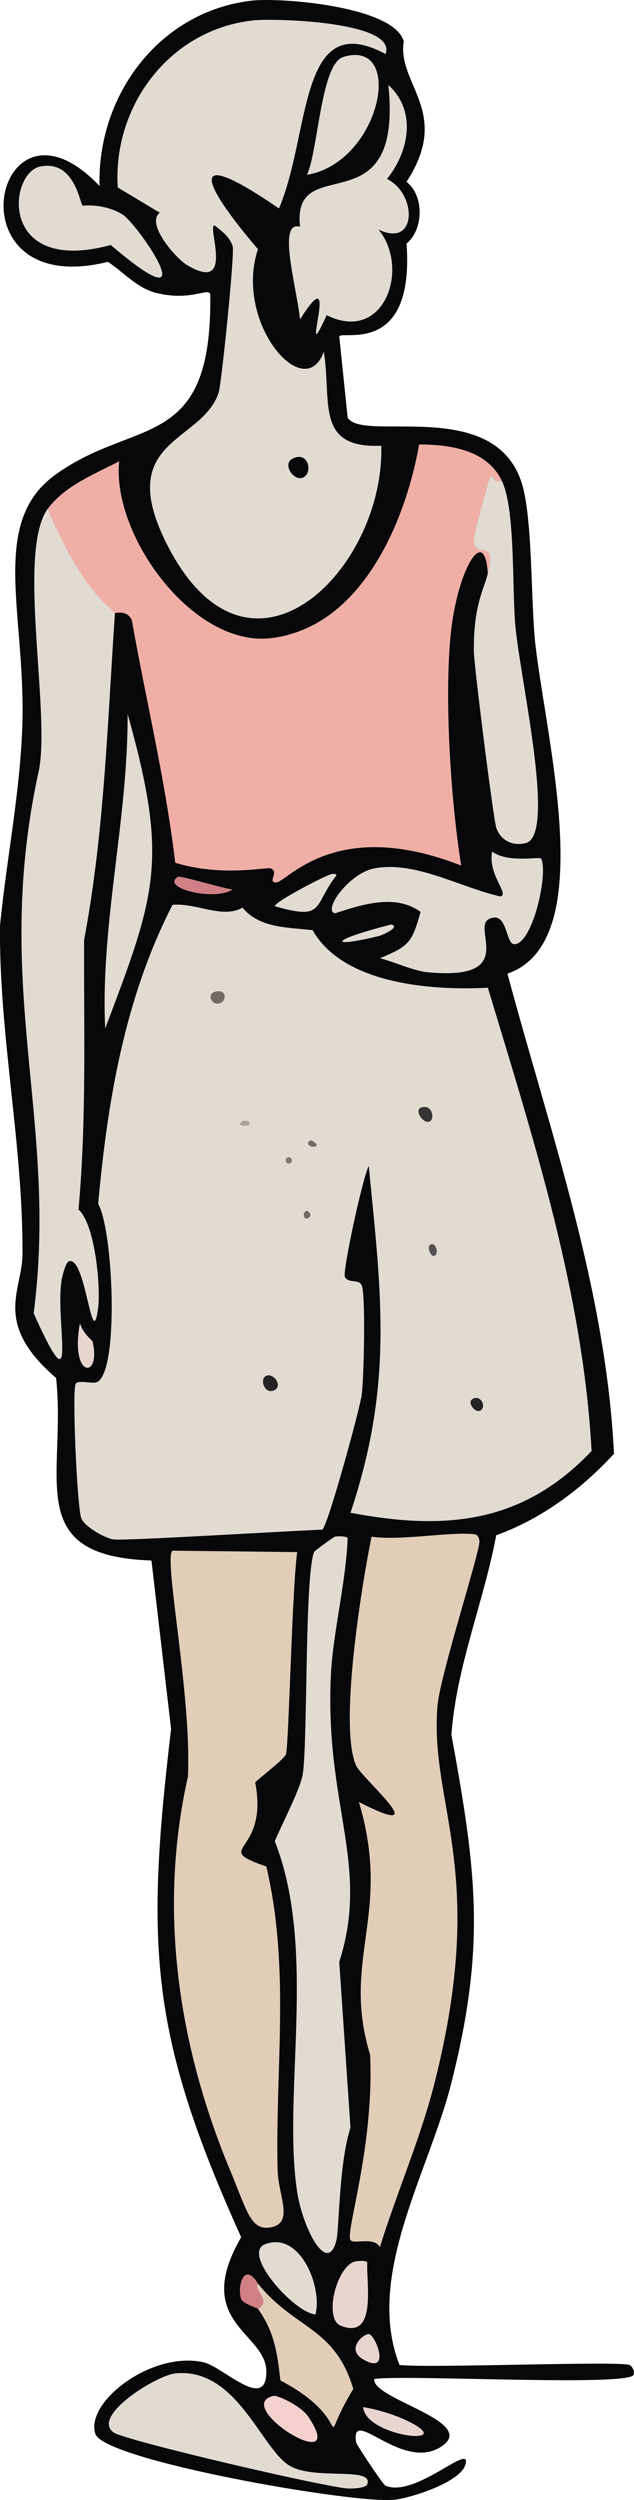 <?xml version="1.0" encoding="UTF-8"?>
<svg id="Layer_2" data-name="Layer 2" xmlns="http://www.w3.org/2000/svg" viewBox="0 0 150.83 593.86">
  <defs>
    <style>
      .cls-1 {
        fill: #f4d1cd;
      }

      .cls-1, .cls-2, .cls-3, .cls-4, .cls-5, .cls-6, .cls-7, .cls-8, .cls-9, .cls-10, .cls-11, .cls-12, .cls-13 {
        stroke-width: 0px;
      }

      .cls-2 {
        fill: #716a62;
      }

      .cls-3 {
        fill: #555150;
      }

      .cls-4 {
        fill: #373534;
      }

      .cls-5 {
        fill: #080709;
      }

      .cls-6 {
        fill: #252423;
      }

      .cls-7 {
        fill: #e2cdb8;
      }

      .cls-8 {
        fill: #e2dbd1;
      }

      .cls-9 {
        fill: #aca39a;
      }

      .cls-10 {
        fill: #d08085;
      }

      .cls-11 {
        fill: #80786f;
      }

      .cls-12 {
        fill: #f0afa6;
      }

      .cls-13 {
        fill: #e8d5d0;
      }
    </style>
  </defs>
  <g id="bugs">
    <g>
      <path class="cls-5" d="M59.7.17c7-.84,34.11,1.31,36.35,9.67-1.59,10.3,11.46,16.75.67,33.35,4.24,3.32,4.06,11.32,0,14.67,1.91,26.53-15.07,20.69-16.01,22.01l2,19.34c3.6,5.96,34.69-5.04,41.35,15.34,2.74,8.38,2.16,28.46,3.33,38.69,2.64,23.07,15.14,70.6-6.67,78.04,10.05,37.4,23.44,74.89,25.35,114.06-7.78,8.4-17.16,15.42-28.01,19.34-3.01,15.95-9.45,31.06-10.67,47.36,5.96,32.57,8.23,50.11,0,82.71-5.38,21.33-20.65,45.91-12.34,67.03,7.68.78,52.16-1.02,54.69,0,.73.29,1.31,1.59,1,2.33-1.17,2.86-54.77-.11-61.7,1-.66,4.78,24.89,10.1,16.01,16.01-9.39,6.26-21.66-9.95-20.34-1,.09.62,6.43,10.1,7,10.34,7.23,2.95,20.71-10.64,19.01-5-1.27,4.21-13.01,7.94-17.01,8.34-9.84.97-68.96-9.36-71.03-15.67-2.46-7.5,13.33-19.72,25.68-17.01,4.65,1.02,14.93,11.8,15.01,2.33.08-9.45-17.84-11.58-6-32.02-21.65-47.98-22.81-68.84-16.67-120.73l-4.67-40.02c-30.95-1-20.18-19.94-22.68-43.35-15.17-13.03-8.06-20.71-8-29.35C5.51,271.89-.24,246.08,0,219.94c1.57-16.17,4.95-32.42,5.34-48.69.61-25.86-7.73-47.1,7.67-58.36,19.15-14,37.51-5.14,37.02-43.02-.61-1.63-4.67,1.81-13.01-.33-4.44-1.14-7.68-4.93-11.34-7.34-38.29,9.44-26.93-44.27-2-18.01C23.1,22.74,37.75,2.82,59.7.17Z"/>
      <g>
        <path class="cls-12" d="M119.4,114.23c-2.5.59-1.89-1.81-2.67-1-.53.55-3.98,13.91-4,14.67-.17,5.72,5.64-.87,3.33,8.34-.77-11.81-6.99-1-8.67,13.01-1.83,15.21-.2,40.66,2.33,56.36-30.05-11.79-41.42,3.98-44.02,4-2.23.02.88-2.6-1.33-3.33-1.09-.36-11.4,2.07-22.68-1.33-2.3-19.41-6.94-38.51-10.34-57.69-1.31-2.52-3.83-1.53-4-1.67-7.26-5.85-12.51-16.44-16.01-24.68,3.96-5.5,11.2-8.3,17.01-11.34-1.8,17.52,17.5,44.15,36.02,42.02,21.54-2.48,32.06-27.53,35.35-46.02,7.34.03,16.2,1.27,19.68,8.67Z"/>
        <path class="cls-7" d="M41.03,368.35l29.68.33c-1.21,8.31-2,45.71-2.67,48.02-.31,1.07-6,5.4-7.34,6.67,3.4,17.44-10.89,15.24,2.67,20.01,5.7,24.41,2.1,47.68,2.67,72.04.14,6.15,4.04,12.65-1.67,13.67-4.72.84-5.58-3.85-9.67-13.67-12.33-29.6-17.1-61.78-10-93.38.95-19.17-5.87-52.13-3.67-53.69Z"/>
        <path class="cls-7" d="M111.73,364.35c1.42.09,2.05-.02,2.33,1.67.33,2-9.44,32.07-10,39.35-1.85,23.67,12.07,39-.67,89.38-3.33,13.15-8.98,26.06-13.01,39.02-1.54-2.59-6.2-.54-7-1.67-1.29-1.81,5.67-22.04,4.67-44.02-6.95-22.75,5.29-33.48-2.67-60.03,18.82,9.59.7-5.56-.67-8.67-4.12-9.34,1.32-42.65,3.67-54.36,6.64.96,17.78-1.01,23.34-.67Z"/>
        <path class="cls-8" d="M27.35,145.57c-1.78,25.94-2.51,52.13-7.34,77.7-.09,21.38.6,42.72-1.33,64.03,4.05,3.67,5.27,18.62,4.67,23.34-1.47,11.55-2.94-12.72-7-11.01-.75.32-1.52,3.49-1.67,4.34-1.7,9.63,4.26,32.27-6.67,8,5.98-46.17-10.13-77.73,1.33-129.4,2.5-14.65-5.25-51.63,2-61.7,3.49,8.24,8.75,18.82,16.01,24.68Z"/>
        <path class="cls-8" d="M79.71,365.01c.61-.14,2.66-.15,3,.33-.37,10.32-3.54,22.71-4,32.68-1.44,30.95,9.35,44.99,2,68.03l2.67,39.35c-2.75,8.53-2.68,23.95-3.33,26.68-2.06,8.62-7.98-2.59-9.34-11.34-3.59-23.1,4.83-57.69-5.34-83.37,1.61-3.88,6.16-12.54,6.67-16.01,1.18-7.98.42-46.74,2.67-52.69.11-.29,4.7-3.6,5-3.67Z"/>
        <path class="cls-8" d="M92.39,20.18c6.75,6.14,4.99,15.74-.33,22.34,7.18,3.45,7.26,16.5-2,12.01,7.57,9.22,1.35,27.16-12.34,20.34-7.07,15.44,3.92-15.29-6.34,1-.91-8.22-5.46-23.56,0-22.01-2.04-18.54,24.55.85,21.01-33.68Z"/>
        <path class="cls-8" d="M119.4,114.23c3.4,7.23,2.27,26.47,3.33,35.68,1.66,14.37,9.41,48.57,2.33,50.36-2.97.75-5.92-.49-7-3.67-.68-2.01-5.32-38.7-5.34-42.02-.05-10.9,2.32-14.28,3.33-18.34,2.31-9.21-3.5-2.62-3.33-8.34.02-.76,3.47-14.13,4-14.67.78-.81.16,1.59,2.67,1Z"/>
        <path class="cls-8" d="M117.06,202.27c3.8,2.81,11.35,1.15,11.67,1.67,1.78,3.39-2,20.29-6.34,20.34-2.24.03-1.54-8.04-6-6-4.41,2.01,7.3,14.74-14.67,12.67-3.35-.32-7.95-2.49-11.34-3.33,6.89-2.86,7.64-3.66,9.67-11.01-5.91-4.35-13.92-1.76-20.34.33-3.04-.62,3.36-9.55,9.34-10.67,9.8-1.84,20.47,4.56,30.01,6.67,2.21-.53-3-5.02-2-10.67Z"/>
        <path class="cls-8" d="M41.69,563.78c14.73-1.52,20.48,18.13,27.35,22.01,6.03,3.41,19.91.03,18.34,4.34-.32.89-3.38,1.01-4.34,1-4.44-.03-53.3-11.37-56.03-13.34-5.38-3.89,10.2-13.54,14.67-14.01Z"/>
        <path class="cls-8" d="M30.36,169.59c9.71,34.61,6.91,42.56-5.34,74.7-1.14-25,5.45-49.56,5.34-74.7Z"/>
        <path class="cls-8" d="M9.68,39.52c8.21-1.5,9.32,9.04,10,9.34,3.2-.27,6.56.38,9.34,2,3.72,2.17,21,27.49-2.67,7.34C-.41,65.44,1.91,40.94,9.68,39.52Z"/>
        <path class="cls-7" d="M61.37,548.44c3.39-1.98-1.31-4.6,0-6,8.76,10.92,18.24,10.2,22.68,25.01-9.57,15.9,1.88,8.07-17.34-2-.74-6.53-1.43-11.55-5.34-17.01Z"/>
        <path class="cls-8" d="M81.71,13.51c14.75-4.39,8.88,25.05-8.67,28.01,2.68-5.84,3.26-26.4,8.67-28.01Z"/>
        <path class="cls-8" d="M63.04,533.1c8.34-3.24,13.71,10.15,12.01,16.67-5.08-.39-17.63-14.49-12.01-16.67Z"/>
        <path class="cls-13" d="M85.05,537.1c.94-.04,1.93-.19,2.33.33-.3,4.81,2.41,18.53-6.34,15.01-4.24-1.71-.75-15.16,4-15.34Z"/>
        <path class="cls-1" d="M65.04,569.11c.88-.21,6.5,2.26,8.34,5,9.95,14.91-18.5-2.54-8.34-5Z"/>
        <path class="cls-8" d="M79.05,207.6c.37.02.83-.14,1,.33-5.65,7.14-2.58,10.82-14.67,7.34-.26-.94,12.67-7.71,13.67-7.67Z"/>
        <path class="cls-13" d="M86.38,571.78c3.45.55,7.58,1.83,10.67,3.33,12.47,6.1-10.06,3.86-10.67-3.33Z"/>
        <path class="cls-10" d="M42.36,208.27c.57-.34,11.12,2.9,13.01,3-4.33,2.91-17.42-.36-13.01-3Z"/>
        <path class="cls-10" d="M61.37,542.43c-1.31,1.4,3.39,4.03,0,6-.13-.19-3.61-1.22-4-2.33-.98-2.76.57-9.14,4-3.67Z"/>
        <path class="cls-13" d="M87.72,554.44c1.67.14,5.42,9.94-1.33,6-4.21-2.46.11-6.1,1.33-6Z"/>
        <path class="cls-13" d="M19.02,314.32c.73,2.49,2.94,4.08,3,4.34,2.17,9.01-5.49,8.86-3-4.34Z"/>
        <path class="cls-8" d="M93.05,219.61c2.47.58-2.35,2.59-2.67,2.67-12.04,2.98-12.68,1.25,2.67-2.67Z"/>
        <g>
          <path class="cls-8" d="M41.03,214.94c5.62-.55,11.8,3.39,16.67.67,4.07,4.94,10.94,4.66,16.67,5.34,7.28,12.82,28.28,14.38,41.69,13.67,10.86,35.97,22.61,72.34,24.68,110.05-16.41,17.28-34.82,18.94-57.36,14.67,10.14-30.32,7.42-51.37,4.34-82.37-1.52,3.02-6.28,25.14-5.67,26.35.83,1.64,3.25.38,4,2,.96,2.07.54,21.94,0,26.01-.46,3.46-7.94,30.66-9.34,32.02-7.89.29-47.23,2.7-49.69,2.33-2.12-.32-6.83-2.99-7.67-5-1-2.41-2.26-30.71-1.33-32.02.64-.9,4.03.08,5-.33,5.41-2.3,3.93-36.21.33-42.35,2.24-24.53,6.31-48.87,17.68-71.03Z"/>
          <g>
            <path class="cls-6" d="M63.04,327c1.78-1.38,4.65,2.36,2,3.33-2.05.76-3.16-2.44-2-3.33Z"/>
            <path class="cls-4" d="M101.06,262.96c1.92.07,2.17,2.67,1.33,3.33-1.57,1.24-4.7-3.46-1.33-3.33Z"/>
            <path class="cls-2" d="M51.03,235.62c2.94-.87,2.97,2.06,1.33,2.67-1.97.74-3.23-2.11-1.33-2.67Z"/>
            <path class="cls-6" d="M112.4,332.33c1.81-1.15,3.37,1.6,2,2.67-1.16.91-3.42-1.76-2-2.67Z"/>
            <path class="cls-3" d="M102.39,295.65c1.44-.8,2.22,2.74.67,2.67-.64-.03-1.6-2.15-.67-2.67Z"/>
            <path class="cls-9" d="M57.7,266.3c.23-.16,1.47-.11,1.67.33.5,1.1-3.82,1.13-1.67-.33Z"/>
            <path class="cls-2" d="M73.04,287.64c.24,0,1.47.96.33,1.67-1.27.79-1.49-1.67-.33-1.67Z"/>
            <path class="cls-2" d="M73.71,270.97c.56-.34,1.71.91,1.67,1-.5,1.11-3.16-.09-1.67-1Z"/>
            <path class="cls-11" d="M68.37,274.97c1-.4,1.47,1.01.67,1.33-1,.4-1.47-1.01-.67-1.33Z"/>
          </g>
        </g>
        <g>
          <path class="cls-8" d="M60.37,4.84c5.18-.53,34.26.28,31.35,8-20.81-11.2-17.72,18.72-25.35,36.68-22.49-15.42-18.49-6.11-5,9.67-5.79,17.34,11.04,37.09,15.67,24.35,1.92,11.85-2.17,23.03,13.67,22.34.79,29.42-31.19,61.54-50.69,24.01-13.36-25.71,8.09-24.51,12.01-36.68.67-2.09,3.83-33.01,3.33-34.68-.65-2.21-2.62-3.68-4.34-5-1.86.1,5.06,16.45-6.67,9.34-2.45-1.49-9.76-9.69-6.34-12.34l-10-6c-1.22-19.5,12.51-37.65,32.35-39.69Z"/>
          <path class="cls-5" d="M69.71,108.89c3.9-1.86,4.87,4.02,2,4.67-2,.45-4.65-3.41-2-4.67Z"/>
        </g>
      </g>
    </g>
  </g>
</svg>